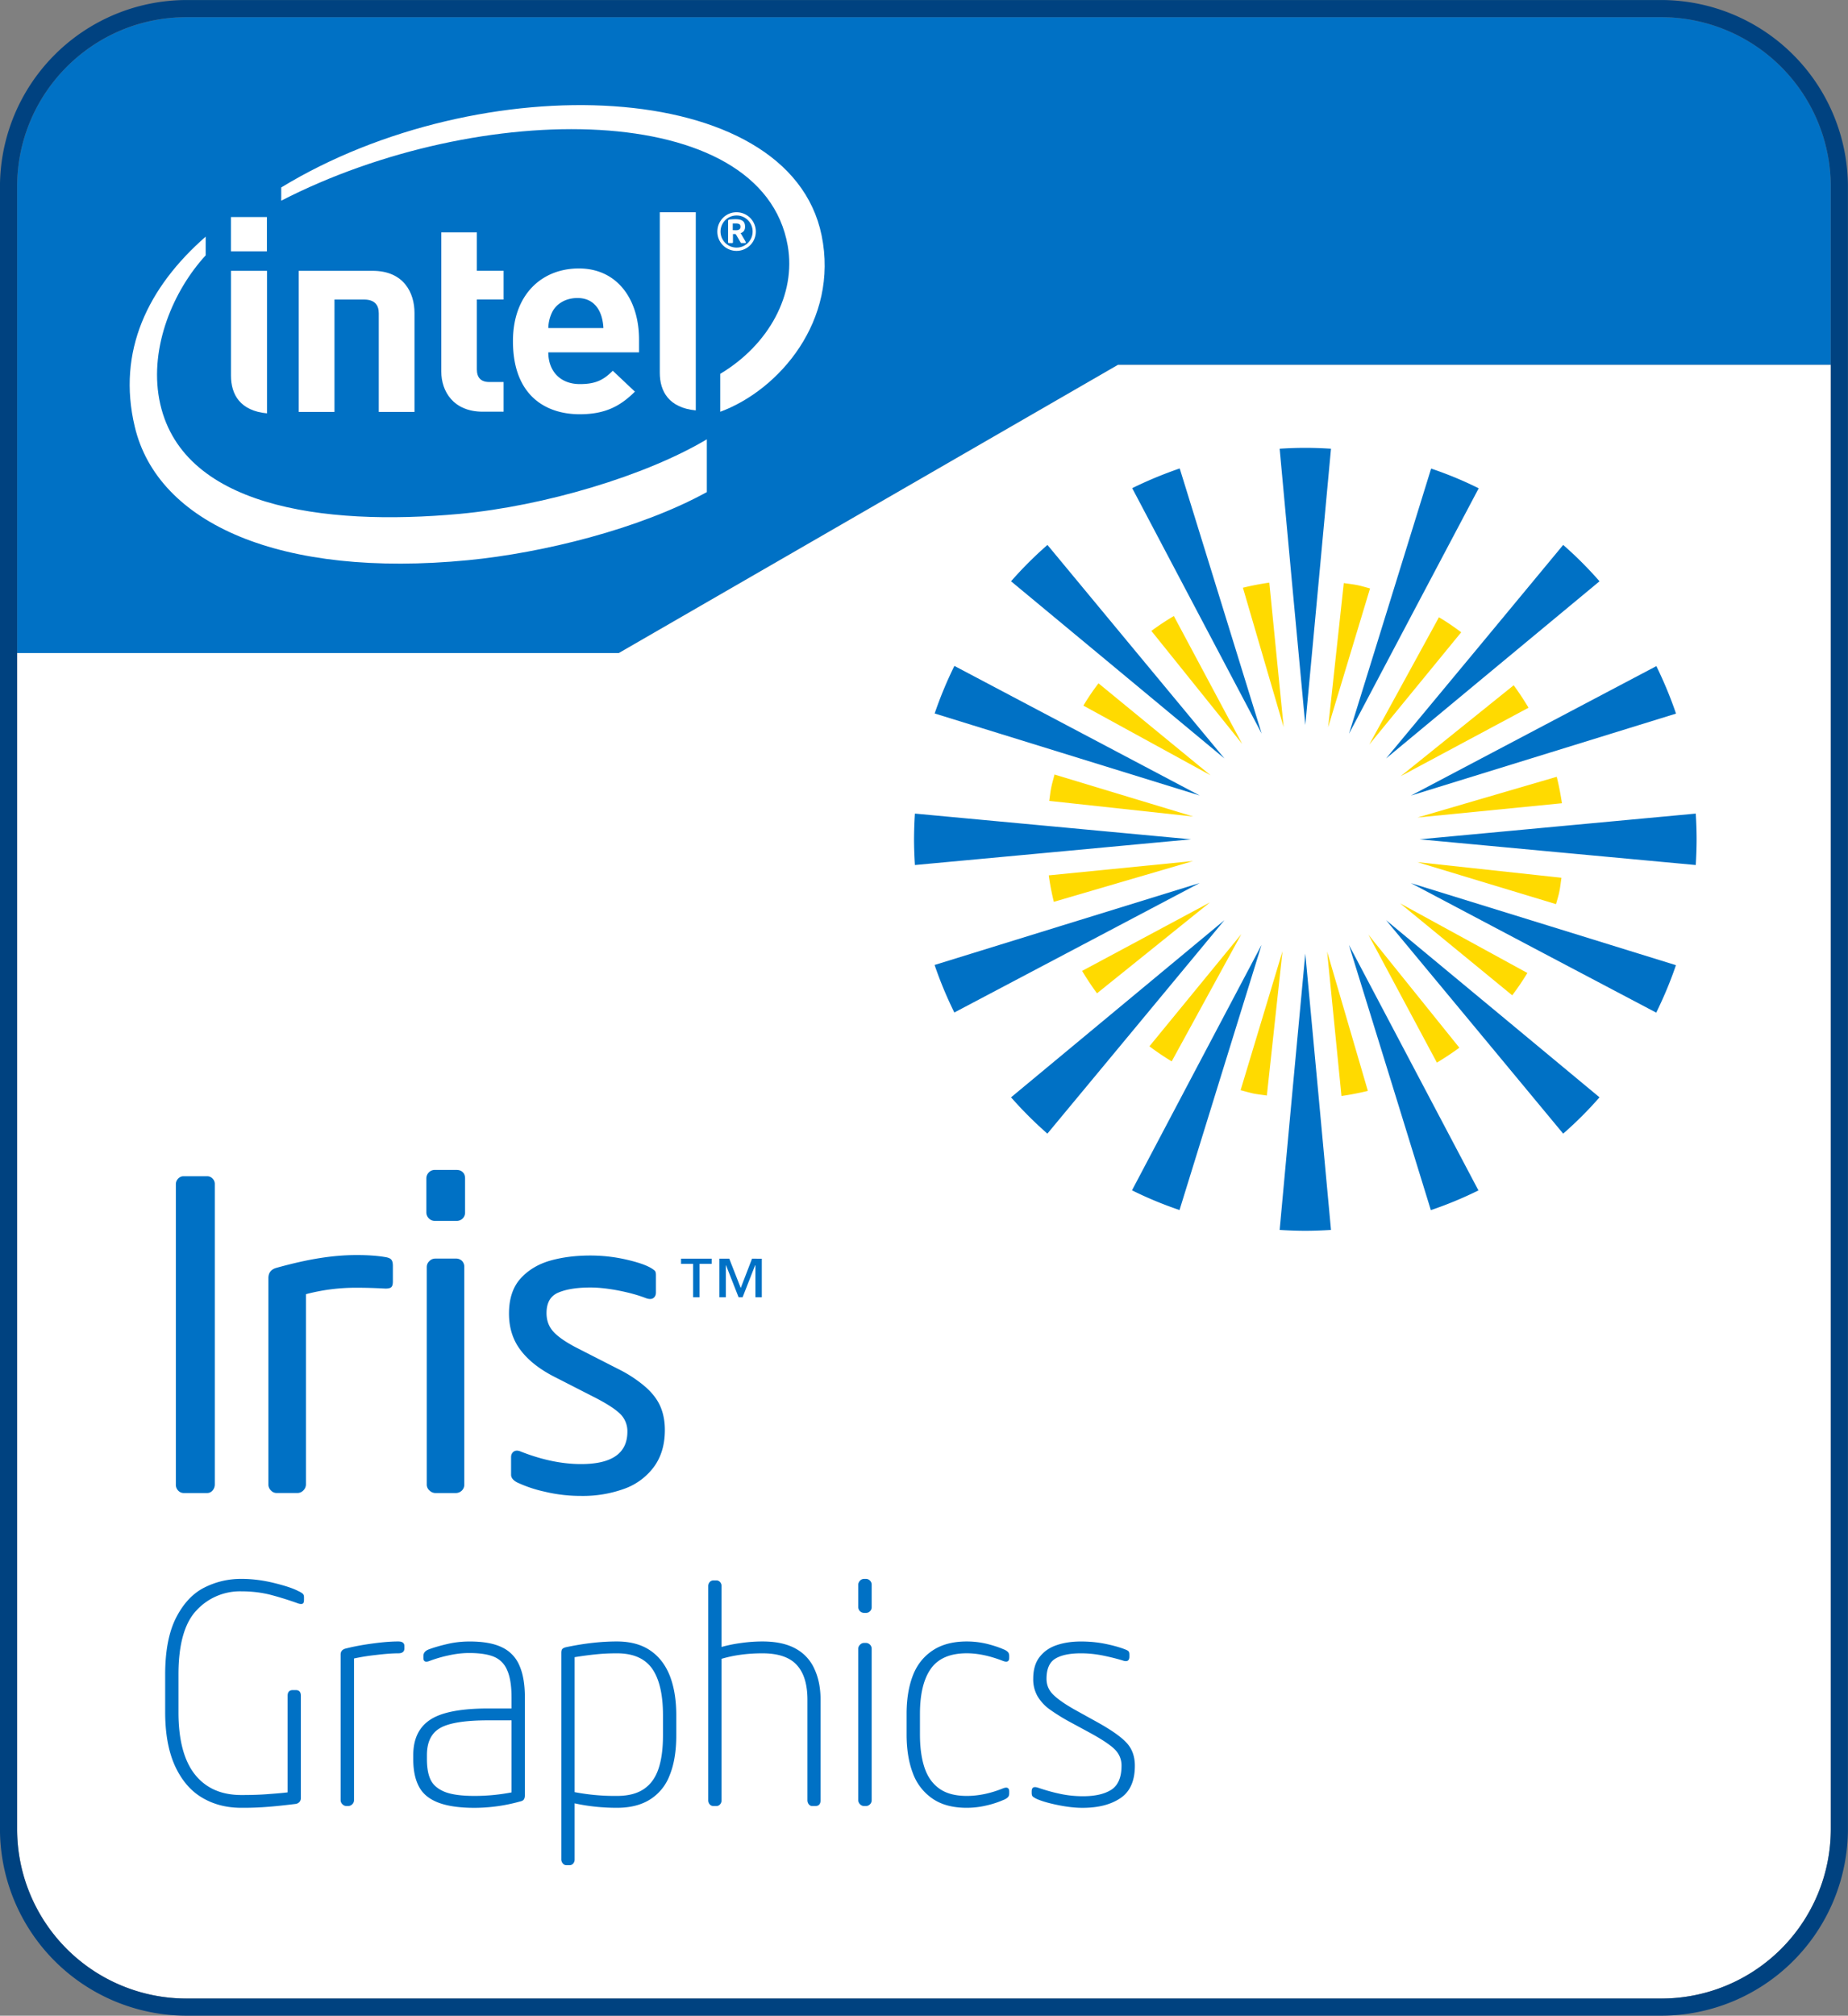 <svg xmlns="http://www.w3.org/2000/svg" xml:space="preserve" viewBox="0 0 962.178 1049"><rect x="0" y="0" width="962.178" height="1049" fill="#808080" stroke="none"/><defs><clipPath id="a" clipPathUnits="userSpaceOnUse"><path d="M0 60h56V0H0v60Z"/></clipPath></defs><g clip-path="url(#a)" transform="matrix(17.483 0 0 -17.483 -8.443 1049)"><path d="M0 0h-43.924a5.046 5.046 0 0 1-5.044-5.05v-13.88h17.918l14.865 8.579H5.046v5.301A5.05 5.05 0 0 1 0 0" style="fill:#0071c5;fill-opacity:1;fill-rule:nonzero;stroke:none" transform="translate(49.96 59.49)"/><path d="m0 0-14.865-8.579h-17.918v-35.004a5.045 5.045 0 0 1 5.044-5.046h43.924a5.047 5.047 0 0 1 5.045 5.046V0H0Z" style="fill:#fff;fill-opacity:1;fill-rule:nonzero;stroke:none" transform="translate(33.776 49.14)"/><path d="M0 0c-.971 4.734-10.165 5.038-16.093 1.425v-.394c5.92 3.041 14.32 3.022 15.084-1.34.255-1.444-.557-2.945-2.01-3.814v-1.129C-1.271-4.609.521-2.539 0 0m-10.774-8.291c-4.091-.377-8.353.214-8.952 3.414-.291 1.571.429 3.245 1.383 4.281v.557c-1.717-1.503-2.648-3.407-2.112-5.656.683-2.884 4.343-4.516 9.926-3.975 2.208.214 5.105.924 7.111 2.027v1.571c-1.822-1.086-4.841-1.985-7.356-2.219" style="fill:#fff;fill-opacity:1;fill-rule:nonzero;stroke:none" transform="translate(24.951 52.996)"/><path d="M0 0h-1.072v-4.777c0-.557.271-1.043 1.072-1.121V0Z" style="fill:#fff;fill-opacity:1;fill-rule:nonzero;stroke:none" transform="translate(21.204 53.683)"/><path d="M0 0h-1.073v-3.12c0-.561.271-1.048 1.073-1.123V0Z" style="fill:#fff;fill-opacity:1;fill-rule:nonzero;stroke:none" transform="translate(8.435 51.94)"/><path d="M7.361 52.52h1.071v1.02H7.361v-1.02z" style="fill:#fff;fill-opacity:1;fill-rule:nonzero;stroke:none"/><path d="M0 0c-.872 0-1.235.603-1.235 1.196v4.143h1.059V4.195h.797v-.856h-.797V1.262c0-.243.116-.378.369-.378h.428V0H0" style="fill:#fff;fill-opacity:1;fill-rule:nonzero;stroke:none" transform="translate(14.86 47.746)"/><path d="M0 0c-.365 0-.643-.186-.76-.437a1.13 1.13 0 0 1-.107-.458H.774C.752-.437.547 0 0 0m-.867-1.618c0-.547.345-.944.94-.944.478 0 .708.127.98.397l.659-.622C1.292-3.203.848-3.46.069-3.46c-1.016 0-1.989.558-1.989 2.176C-1.92.096-1.068.88.045.88c1.137 0 1.79-.914 1.79-2.117v-.381H-.867" style="fill:#fff;fill-opacity:1;fill-rule:nonzero;stroke:none" transform="translate(17.679 51.13)"/><path d="M0 0c.309 0 .437-.158.437-.406v-2.938h1.064v2.947C1.501.199 1.185.856.251.856h-2.197v-4.2h1.064V0H0Z" style="fill:#fff;fill-opacity:1;fill-rule:nonzero;stroke:none" transform="translate(11.326 51.084)"/><path d="M0 0c0 .068-.044.092-.136.092h-.093v-.199l.093-.003c.092 0 .136.035.136.1V0Zm.139-.491H.031c-.012 0-.019.003-.023.012l-.144.247a.052.052 0 0 1-.023.009h-.064v-.245c0-.011-.007-.023-.026-.023h-.096a.024.024 0 0 0-.023.023v.622c0 .039.01.052.044.056.034.004.125.009.175.009C.031.219.137.167.137 0v-.01c0-.102-.053-.162-.131-.185l.151-.26c.002-.001.002-.013.002-.013 0-.014-.002-.023-.02-.023M-.117.33a.478.478 0 1 1 .004-.956.478.478 0 0 1-.004.956m0-1.054a.57.57 0 0 0-.571.572c0 .321.254.578.571.578a.575.575 0 1 0 0-1.15" style="fill:#fff;fill-opacity:1;fill-rule:nonzero;stroke:none" transform="translate(22.534 53.257)"/><path d="m0 0-4.129-1.275-3.765-1.164c.166-.486.363-.959.588-1.415l3.486 1.839L0 0Zm6.291-.003 3.818-2.017 3.488-1.838c.222.453.422.926.587 1.413l-3.766 1.166L6.291-.003zm-8.875-3.859-3.033-2.517c.336-.383.7-.746 1.082-1.081l2.516 3.031L.738-1.105l-3.322-2.757zm7.03 2.018 1.277-4.129 1.162-3.764c.489.166.959.361 1.417.587L6.463-5.666 4.446-1.844zm1.105.739L8.312-4.43l2.514-3.03a11.5 11.5 0 0 1 1.082 1.081L8.877-3.863 5.551-1.105zm-2.405-.996-.402-4.3-.362-3.925c.249-.016.506-.026.764-.026.257 0 .514.01.765.026l-.364 3.925-.401 4.3zm3.145 4.704 4.127 1.275 3.768 1.165c-.164.484-.363.958-.585 1.414l-3.49-1.84-3.82-2.014zm-6.55-1.302-4.3.401-3.921.365a12.918 12.918 0 0 1-.026-.766c0-.256.011-.513.026-.765L-4.559.9l4.3.401zm9.134 5.165 3.033 2.516c-.336.384-.698.747-1.082 1.082L8.312 7.031 5.551 3.708l3.324 2.758ZM.738 3.708l-2.757 3.323-2.514 3.033a11.413 11.413 0 0 1-1.084-1.082l3.033-2.516L.738 3.708ZM.002 2.605l-3.82 2.017-3.486 1.841c-.225-.455-.422-.93-.588-1.416l3.765-1.165L.002 2.605Zm14.772-.538-3.926-.365-4.3-.401 4.3-.401 3.926-.364c.015.253.025.509.025.765 0 .26-.01.512-.025.766M-.594 12.341a12.105 12.105 0 0 1-1.415-.587L-.17 8.269l2.017-3.821L.571 8.575l-1.165 3.766ZM-2.015-9.147c.454-.226.93-.423 1.415-.587L.564-5.971l1.279 4.129-2.019-3.821-1.839-3.484zM8.31 11.75c-.458.228-.932.424-1.417.587L5.727 8.573 4.448 4.445l2.019 3.822L8.31 11.75Zm-5.928 1.178.362-3.924.402-4.299.401 4.299.364 3.924c-.251.016-.508.026-.765.026-.258 0-.515-.01-.764-.026" style="fill:#0071c5;fill-opacity:1;fill-rule:nonzero;stroke:none" transform="translate(36.21 33.716)"/><path d="M0 0c.036-.266.088-.529.151-.788L4.3.427 0 0Zm1.481 5.717a7.227 7.227 0 0 1-.45-.664l3.788-2.074-3.338 2.738Zm2.18-11.254 2.075 3.79-2.738-3.341c.213-.162.434-.31.663-.449M5.782 8.562l1.213-4.147-.427 4.299a7.96 7.96 0 0 1-.786-.152m8.02-12.132c.164.213.31.434.452.664L10.462-.832l3.34-2.738zM8.717-6.567c.264.037.529.089.786.152L8.29-2.269l.427-4.298Zm-3.004.172c.127-.032.255-.071.388-.1.133-.025.265-.039.394-.058l.466 4.294-1.248-4.136ZM8.786 8.7 8.32 4.408l1.248 4.133c-.129.035-.253.073-.385.1-.134.026-.265.04-.397.059m5.502-3.71a8.5 8.5 0 0 1-.442.669l-3.367-2.708 3.809 2.039ZM.993-2.844c.138-.229.285-.452.444-.667L4.801-.804.993-2.844zm10.566-2.73c.231.139.452.285.669.444L9.519-1.765l2.04-3.809zm3.709 5.503-4.292.465 4.131-1.25c.035.129.077.257.102.389.026.132.04.264.059.396m.015 2.218c-.04.267-.09.527-.155.787l-4.147-1.212 4.302.425ZM.171 3.002C.14 2.873.1 2.747.074 2.614c-.028-.133-.04-.264-.06-.397l4.29-.466L.171 3.002ZM11.62 7.683 9.545 3.894l2.738 3.342c-.213.16-.431.31-.663.447m-7.895.037a7.984 7.984 0 0 1-.669-.443l2.705-3.365L3.725 7.72Z" style="fill:#ffda00;fill-opacity:1;fill-rule:nonzero;stroke:none" transform="translate(31.716 33.944)"/><path d="M0 0a1.76 1.76 0 0 1-1.33-.566c-.357-.374-.538-1.013-.538-1.911v-1.12c0-.826.165-1.445.489-1.854.326-.409.785-.612 1.383-.612.307 0 .584.008.824.029.243.017.426.034.554.05v2.872c0 .115.051.172.154.172h.091c.101 0 .15-.057.15-.172v-3.045a.167.167 0 0 0-.043-.114.192.192 0 0 0-.107-.057c-.296-.036-.56-.065-.793-.084a9.365 9.365 0 0 0-.83-.032c-.44 0-.832.101-1.171.304-.339.201-.607.515-.805.943-.194.427-.292.961-.292 1.6v1.12c0 .706.11 1.273.327 1.696.218.423.498.721.837.892.343.173.709.26 1.1.26.331 0 .659-.043.988-.125.329-.081.567-.161.712-.238a.601.601 0 0 0 .131-.077c.027-.025.039-.059.039-.105v-.078c0-.061-.012-.101-.039-.114-.025-.016-.068-.014-.131.004a9.577 9.577 0 0 1-.817.256C.611-.036.318 0 0 0" style="fill:#0071c5;fill-opacity:1;fill-rule:nonzero;stroke:none" transform="translate(7.666 12.632)"/><path d="M0 0c-.178 0-.411-.018-.695-.053a6.012 6.012 0 0 1-.623-.101v-4.22a.166.166 0 0 0-.054-.121.173.173 0 0 0-.12-.051h-.051a.164.164 0 0 0-.12.053.168.168 0 0 0-.054.119v4.338c0 .098.056.158.163.181.232.059.496.108.796.148.301.041.552.06.758.06.119 0 .182-.045.182-.137V.145C.182.048.119 0 0 0" style="fill:#0071c5;fill-opacity:1;fill-rule:nonzero;stroke:none" transform="translate(12.344 10.787)"/><path d="M0 0v2.145h-.693c-.681 0-1.16-.075-1.426-.225-.267-.149-.401-.42-.401-.809V.992c0-.262.037-.47.114-.624.076-.154.218-.272.422-.354.205-.08.5-.119.884-.119A5.819 5.819 0 0 1 0 0m-1.261 4.149c-.198 0-.405-.024-.618-.072a3.857 3.857 0 0 1-.559-.163c-.125-.05-.187-.019-.187.089v.057c0 .091.055.158.166.199.154.056.336.11.551.159.215.051.436.074.661.074.404 0 .724-.057.963-.174a1.04 1.04 0 0 0 .518-.541c.109-.244.163-.56.163-.95V-.079c0-.057-.01-.1-.029-.129C.351-.237.312-.258.261-.269A5.104 5.104 0 0 0-1.102-.46c-.447 0-.804.052-1.077.155-.268.103-.463.259-.575.472-.115.211-.173.484-.173.822v.12c0 .485.171.837.511 1.058.339.221.914.331 1.723.331H0v.326c0 .356-.045.629-.134.822a.724.724 0 0 1-.401.396c-.178.071-.421.107-.726.107" style="fill:#0071c5;fill-opacity:1;fill-rule:nonzero;stroke:none" transform="translate(15.717 6.647)"/><path d="M0 0v.597c0 .614-.107 1.074-.319 1.382-.216.308-.565.462-1.054.462-.213 0-.42-.009-.625-.031-.203-.02-.417-.049-.633-.084v-4.017a6.322 6.322 0 0 1 1.258-.113c.331 0 .595.066.796.2.203.134.348.333.439.595C-.046-.745 0-.408 0 0m.396 0c0-.474-.066-.87-.198-1.192a1.446 1.446 0 0 0-.59-.722c-.262-.163-.59-.244-.981-.244-.436 0-.856.045-1.258.133v-1.669a.178.178 0 0 0-.043-.123.142.142 0 0 0-.111-.049h-.088a.137.137 0 0 0-.111.053.18.18 0 0 0-.044.119v6.145c0 .052.008.09.026.113.018.025.055.043.109.058.545.115 1.05.172 1.52.172.402 0 .736-.091.999-.272.263-.18.456-.436.583-.764.125-.327.187-.715.187-1.161V0Z" style="fill:#0071c5;fill-opacity:1;fill-rule:nonzero;stroke:none" transform="translate(20.227 8.346)"/><path d="M0 0c0-.114-.054-.172-.155-.172h-.094c-.042 0-.073.018-.102.051A.202.202 0 0 0-.391 0v2.991c0 .46-.105.805-.318 1.036-.211.231-.553.347-1.022.347-.444 0-.851-.055-1.218-.164V0a.174.174 0 0 0-.045-.123.14.14 0 0 0-.11-.049h-.09a.145.145 0 0 0-.11.053.187.187 0 0 0-.041.119v6.373c0 .045.013.084.041.118a.142.142 0 0 0 .11.053h.09a.14.14 0 0 0 .11-.048.177.177 0 0 0 .045-.123v-1.81c.177.05.375.091.595.12.217.03.424.044.623.044.405 0 .738-.072.994-.216a1.28 1.28 0 0 0 .557-.609c.12-.259.18-.564.18-.911V0Z" style="fill:#0071c5;fill-opacity:1;fill-rule:nonzero;stroke:none" transform="translate(24.92 6.413)"/><path d="M0 0a.166.166 0 0 0-.051-.121.168.168 0 0 0-.117-.051h-.059a.165.165 0 0 0-.119.053A.167.167 0 0 0-.399 0v4.511c0 .044.018.084.053.118a.163.163 0 0 0 .119.054h.059a.168.168 0 0 0 .117-.051A.165.165 0 0 0 0 4.511V0Zm0 5.746a.16.16 0 0 0-.051-.12.159.159 0 0 0-.117-.049h-.059a.174.174 0 0 0-.172.169v.672c0 .042.018.082.053.119a.165.165 0 0 0 .119.053h.059a.165.165 0 0 0 .117-.052.164.164 0 0 0 .051-.12v-.672Z" style="fill:#0071c5;fill-opacity:1;fill-rule:nonzero;stroke:none" transform="translate(26.442 6.413)"/><path d="M0 0c-.419 0-.761.092-1.025.276a1.564 1.564 0 0 0-.584.762c-.122.322-.184.706-.184 1.148v.609c0 .436.062.816.184 1.136.121.319.318.569.588.75.266.18.609.271 1.021.271.199 0 .398-.023.6-.071.197-.05.36-.104.491-.162a.395.395 0 0 0 .132-.08c.027-.03.04-.07.04-.119v-.057c0-.109-.065-.139-.19-.089C.685 4.524.327 4.6 0 4.6c-.498 0-.854-.154-1.071-.461-.216-.304-.324-.755-.324-1.344v-.609c0-.392.046-.723.137-.994.091-.27.238-.478.444-.623C-.609.424-.339.354 0 .354c.345 0 .703.074 1.073.223.125.05.19.021.19-.092V.432c0-.051-.013-.092-.042-.12a.409.409 0 0 0-.13-.078A2.808 2.808 0 0 0 .583.069 2.556 2.556 0 0 0 0 0" style="fill:#0071c5;fill-opacity:1;fill-rule:nonzero;stroke:none" transform="translate(29.275 6.188)"/><path d="M0 0c0-.448-.141-.769-.424-.961-.286-.196-.664-.293-1.138-.293-.209 0-.442.026-.695.076-.255.05-.462.106-.615.168a.69.69 0 0 0-.169.092c-.022.022-.032.058-.032.114v.035c0 .065.016.105.05.122.032.016.085.013.157-.013.227-.077.448-.138.663-.182.215-.045.433-.066.659-.066.366 0 .647.066.848.196.199.133.299.369.299.712a.664.664 0 0 1-.194.479c-.131.133-.384.304-.764.51l-.578.313a5.717 5.717 0 0 0-.621.387 1.306 1.306 0 0 0-.347.384 1.01 1.01 0 0 0-.126.514c0 .267.061.483.189.648.127.164.297.284.512.355.215.073.453.108.721.108.248 0 .487-.022.719-.069.236-.048.433-.103.59-.164.058-.022.094-.041.108-.061.017-.018.025-.052.025-.102v-.054c0-.12-.064-.161-.189-.119-.161.05-.352.099-.577.146-.223.046-.45.071-.676.071-.333 0-.588-.053-.761-.158-.175-.104-.265-.306-.265-.601 0-.187.069-.347.207-.479.14-.135.362-.29.673-.462l.605-.335c.416-.229.712-.433.885-.614C-.087.518 0 .285 0 0" style="fill:#0071c5;fill-opacity:1;fill-rule:nonzero;stroke:none" transform="translate(34.28 7.441)"/><path d="M0 0a.28.28 0 0 0-.065-.178.21.21 0 0 0-.165-.077h-.702a.225.225 0 0 0-.157.071A.248.248 0 0 0-1.16 0v8.937c0 .06.021.117.067.166.048.049.1.073.161.073h.702a.217.217 0 0 0 .161-.068A.228.228 0 0 0 0 8.937V0Z" style="fill:#0071c5;fill-opacity:1;fill-rule:nonzero;stroke:none" transform="translate(6.88 15.813)"/><path d="M0 0c.335 0 .621-.02.86-.062.092-.015.151-.044.177-.084.028-.038.04-.099.04-.179v-.456c0-.088-.015-.146-.048-.175C.996-.987.93-1.001.836-.997.548-.981.27-.973 0-.973a5.79 5.79 0 0 1-1.512-.192v-5.663a.253.253 0 0 0-.077-.178.24.24 0 0 0-.178-.077h-.618a.228.228 0 0 0-.169.075.243.243 0 0 0-.076.18v6.141c0 .159.078.258.231.304.486.135.918.233 1.298.292C-.719-.03-.354 0 0 0" style="fill:#0071c5;fill-opacity:1;fill-rule:nonzero;stroke:none" transform="translate(11.106 22.642)"/><path d="M0 0a.247.247 0 0 0-.075-.184.256.256 0 0 0-.179-.071h-.608a.247.247 0 0 0-.173.075.23.23 0 0 0-.083.18v6.469c0 .07.025.13.077.179.048.05.109.076.179.076h.608a.252.252 0 0 0 .187-.07A.257.257 0 0 0 0 6.469V0Zm.023 8.1a.245.245 0 0 0-.253-.254h-.646a.237.237 0 0 0-.177.073.244.244 0 0 0-.077.181v1.008c0 .071.025.13.073.18a.242.242 0 0 0 .181.075h.646c.08 0 .14-.023.185-.069.047-.045.068-.107.068-.186V8.1z" style="fill:#0071c5;fill-opacity:1;fill-rule:nonzero;stroke:none" transform="translate(14.31 15.813)"/><path d="M0 0c.921 0 1.381.322 1.381.965a.72.72 0 0 1-.196.51c-.134.139-.382.305-.751.496l-1.282.655c-.423.224-.744.484-.964.782-.221.297-.333.655-.333 1.072 0 .439.114.785.341 1.04.227.251.521.43.88.534.362.103.76.154 1.202.154.343 0 .685-.036 1.028-.111.339-.076.59-.157.752-.246a.822.822 0 0 0 .136-.092c.025-.022.037-.067.037-.132v-.522c0-.074-.027-.128-.078-.164-.051-.035-.121-.036-.213-.004-.237.092-.51.167-.821.228-.312.06-.592.091-.841.091-.396 0-.714-.05-.95-.15-.239-.099-.355-.304-.355-.613 0-.215.066-.399.203-.55.137-.151.359-.305.667-.467l1.261-.644a3.86 3.86 0 0 0 .836-.553c.204-.185.347-.379.431-.582.084-.203.126-.429.126-.682 0-.433-.107-.797-.321-1.092a1.885 1.885 0 0 0-.886-.658A3.62 3.62 0 0 0 0-.948a4.59 4.59 0 0 0-1.08.126 3.885 3.885 0 0 0-.823.276c-.118.062-.18.139-.18.229v.521c0 .074.027.131.08.168.055.037.125.037.211 0C-1.159.123-.561 0 0 0" style="fill:#0071c5;fill-opacity:1;fill-rule:nonzero;stroke:none" transform="translate(17.786 16.42)"/><path d="M0 0v.952h-.009L-.382 0h-.119l-.374.952h-.006V0h-.192v1.149h.294l.342-.873.336.873H.19V0H0Zm-1.663.995V0h-.193v.995h-.359v.154h.912V.995h-.36z" style="fill:#0071c5;fill-opacity:1;fill-rule:nonzero;stroke:none" transform="translate(22.98 21.385)"/><path d="M0 0h-43.924a5.563 5.563 0 0 1-5.554-5.56v-48.883A5.562 5.562 0 0 1-43.924-60H0a5.563 5.563 0 0 1 5.556 5.557V-5.56A5.565 5.565 0 0 1 0 0m0-.51a5.05 5.05 0 0 0 5.046-5.05v-48.883A5.049 5.049 0 0 0 0-59.49h-43.924a5.046 5.046 0 0 0-5.044 5.047V-5.56c0 2.79 2.258 5.05 5.044 5.05H0" style="fill:#004280;fill-opacity:1;fill-rule:nonzero;stroke:none" transform="translate(49.96 60)"/></g></svg>